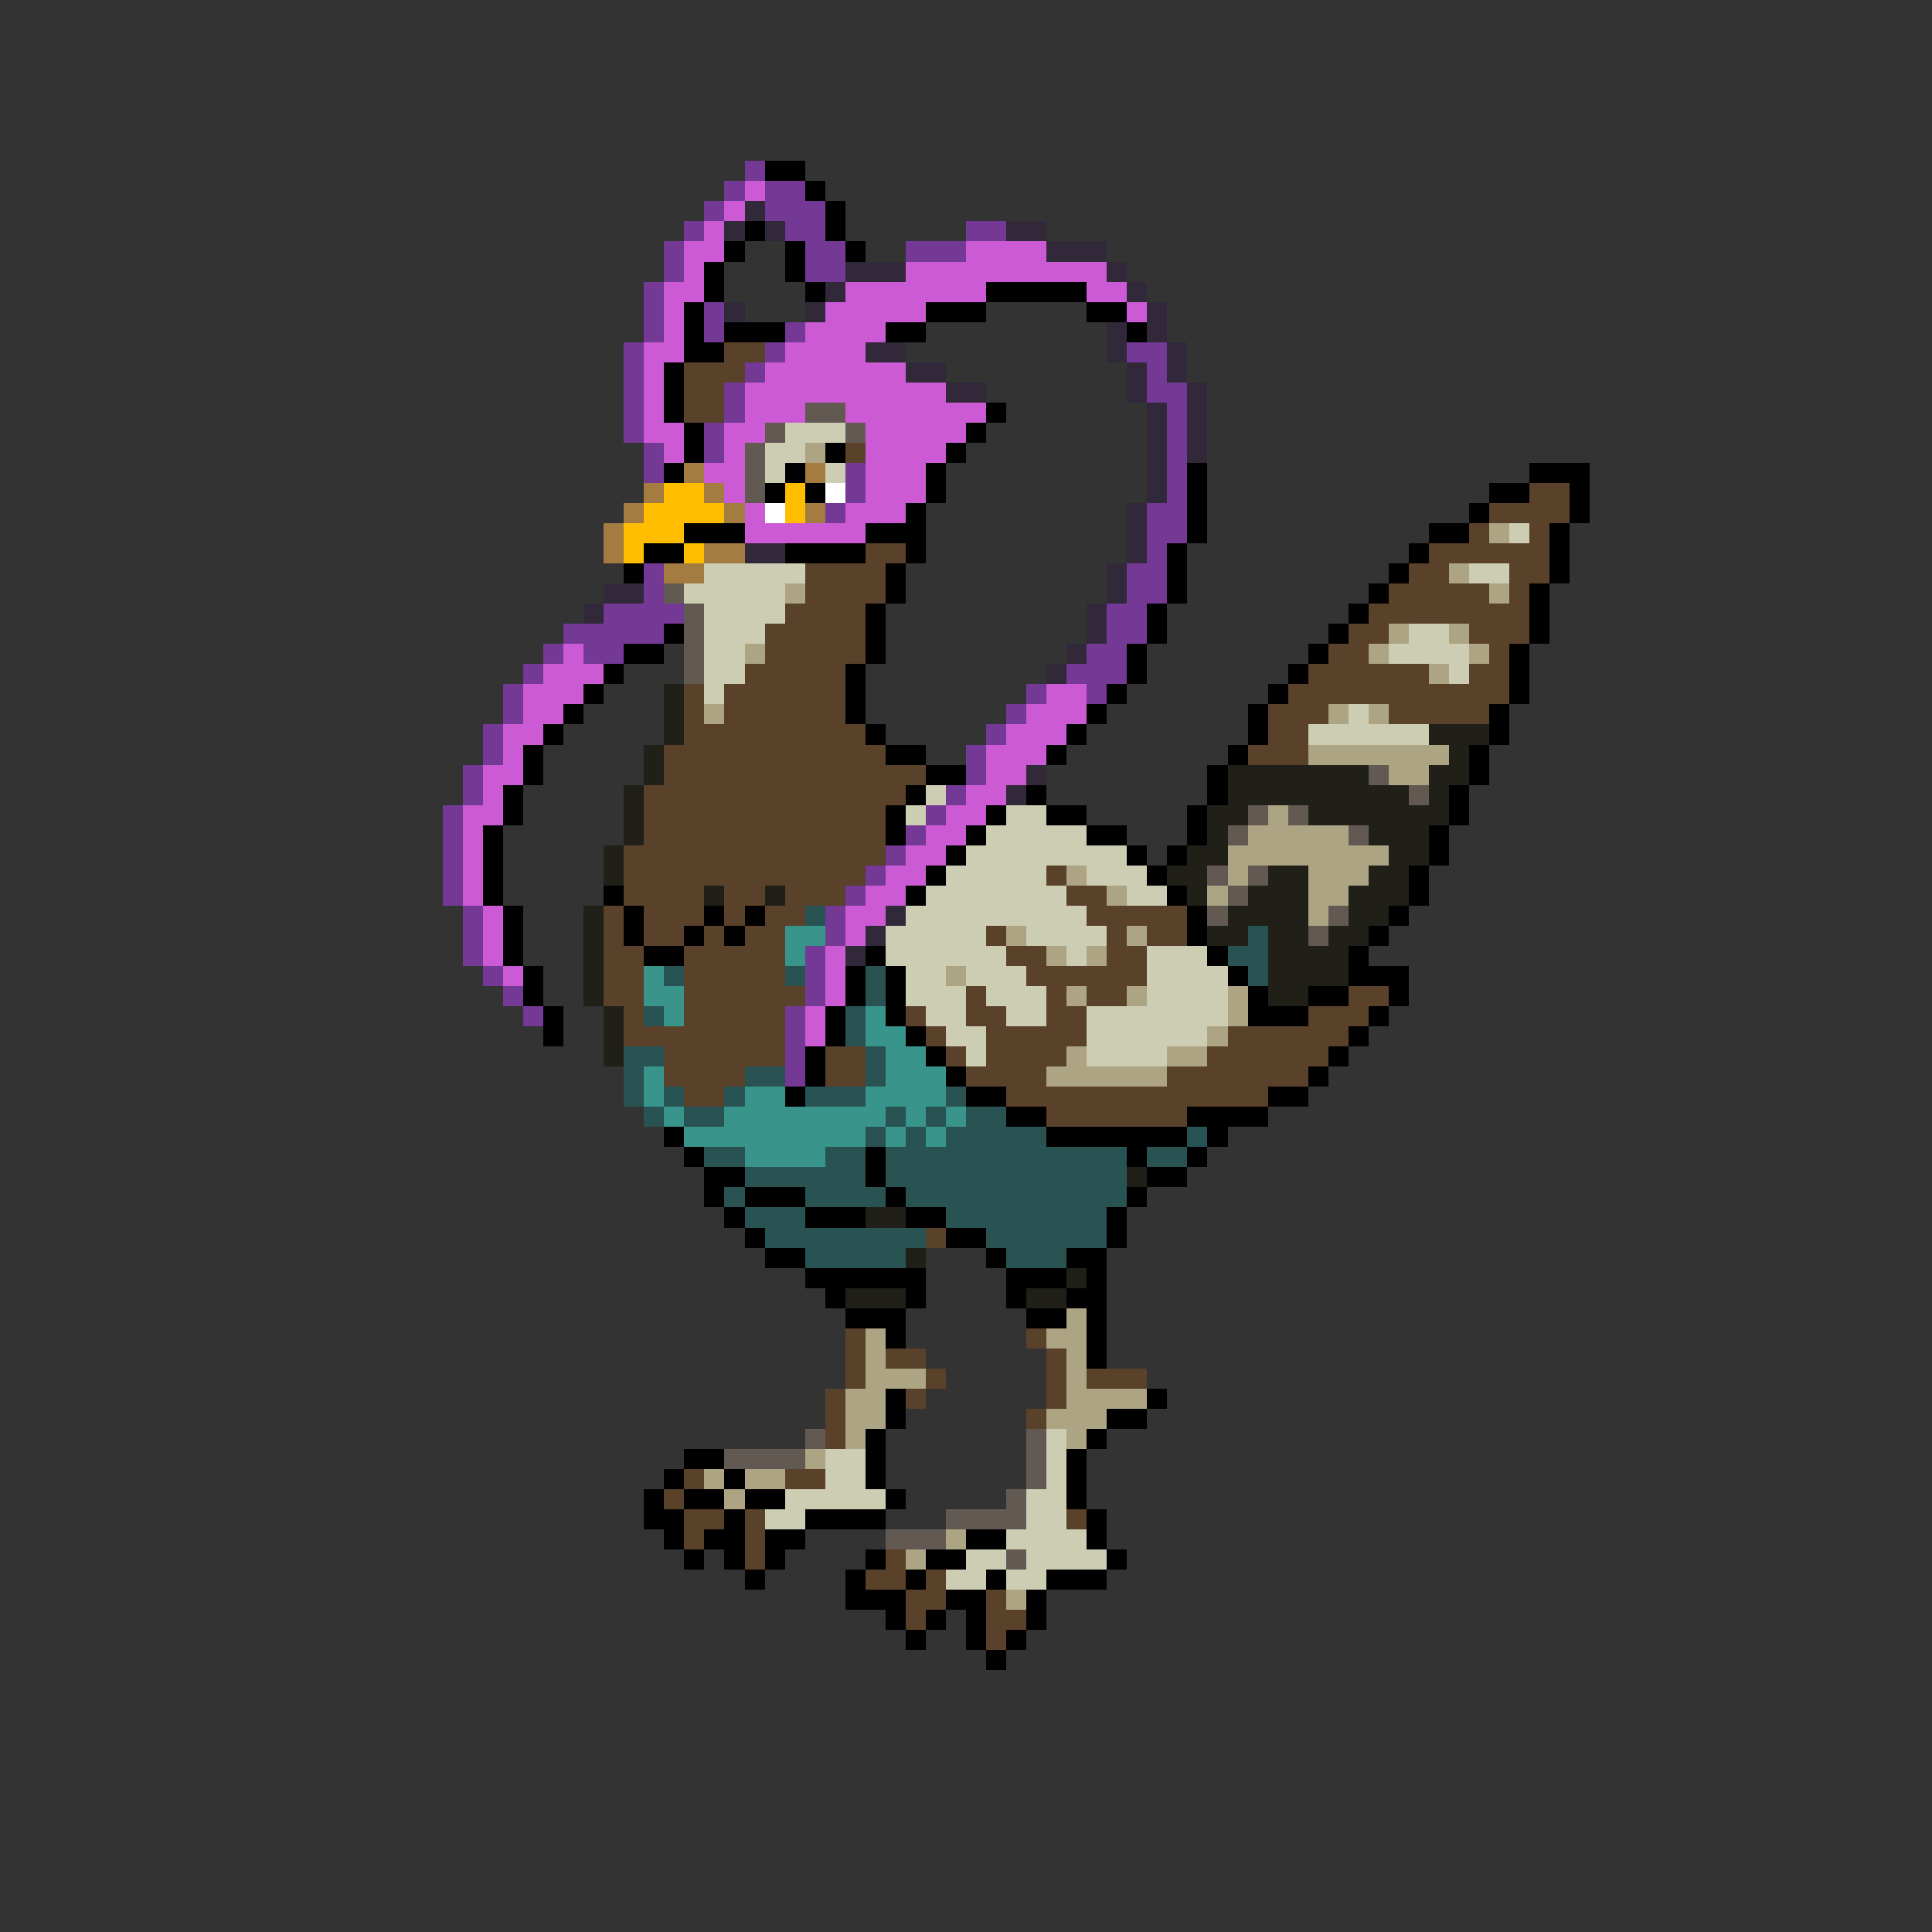 <svg xmlns="http://www.w3.org/2000/svg" viewBox="0 -0.5 96 96" shape-rendering="crispEdges">
<rect x="0" y="-0.5" width="96" height="96" fill="#333333" stroke="none"/>
<path stroke="#733994" d="M37 8h1M36 9h1M38 9h2M35 10h1M38 10h3M34 11h1M39 11h2M48 11h2M33 12h1M40 12h2M45 12h3M33 13h1M40 13h2M32 14h1M32 15h1M35 15h1M32 16h1M35 16h1M39 16h1M31 17h1M38 17h1M56 17h2M31 18h1M37 18h1M57 18h1M31 19h1M36 19h1M57 19h2M31 20h1M36 20h1M58 20h1M31 21h1M35 21h1M58 21h1M32 22h1M35 22h1M58 22h1M32 23h1M42 23h1M58 23h1M42 24h1M58 24h1M41 25h1M57 25h2M57 26h2M57 27h1M32 28h1M56 28h2M32 29h1M56 29h2M30 30h4M55 30h2M28 31h5M55 31h2M27 32h1M29 32h2M54 32h2M26 33h1M53 33h3M25 34h1M51 34h1M54 34h1M25 35h1M50 35h1M24 36h1M49 36h1M24 37h1M48 37h1M23 38h1M48 38h1M23 39h1M47 39h1M22 40h1M46 40h1M22 41h1M45 41h1M22 42h1M44 42h1M22 43h1M43 43h1M22 44h1M42 44h1M23 45h1M41 45h1M23 46h1M41 46h1M23 47h1M40 47h1M24 48h1M40 48h1M25 49h1M40 49h1M26 50h1M39 50h1M39 51h1M39 52h1M39 53h1" />
<path stroke="#000000" d="M38 8h2M40 9h1M41 10h1M37 11h1M41 11h1M36 12h1M39 12h1M42 12h1M35 13h1M39 13h1M35 14h1M40 14h1M49 14h5M34 15h1M46 15h3M54 15h2M34 16h1M36 16h3M44 16h2M56 16h1M34 17h2M33 18h1M33 19h1M33 20h1M49 20h1M34 21h1M48 21h1M34 22h1M41 22h1M47 22h1M33 23h1M39 23h1M46 23h1M59 23h1M76 23h3M38 24h1M40 24h1M46 24h1M59 24h1M74 24h2M78 24h1M45 25h1M59 25h1M73 25h1M78 25h1M34 26h3M43 26h3M59 26h1M71 26h2M77 26h1M32 27h2M39 27h4M45 27h1M58 27h1M70 27h1M77 27h1M31 28h1M44 28h1M58 28h1M69 28h1M77 28h1M44 29h1M58 29h1M68 29h1M76 29h1M43 30h1M57 30h1M67 30h1M76 30h1M33 31h1M43 31h1M57 31h1M66 31h1M76 31h1M31 32h2M43 32h1M56 32h1M65 32h1M75 32h1M30 33h1M42 33h1M56 33h1M64 33h1M75 33h1M29 34h1M42 34h1M55 34h1M63 34h1M75 34h1M28 35h1M42 35h1M54 35h1M62 35h1M74 35h1M27 36h1M43 36h1M53 36h1M62 36h1M74 36h1M26 37h1M44 37h2M52 37h1M61 37h1M73 37h1M26 38h1M46 38h2M60 38h1M73 38h1M25 39h1M45 39h1M51 39h1M60 39h1M72 39h1M25 40h1M44 40h1M49 40h1M52 40h2M59 40h1M72 40h1M24 41h1M44 41h1M48 41h1M54 41h2M59 41h1M71 41h1M24 42h1M47 42h1M56 42h1M58 42h1M71 42h1M24 43h1M46 43h1M57 43h1M70 43h1M24 44h1M30 44h1M45 44h1M58 44h1M70 44h1M25 45h1M31 45h1M35 45h1M37 45h1M59 45h1M69 45h1M25 46h1M31 46h1M34 46h1M36 46h1M59 46h1M68 46h1M25 47h1M32 47h2M43 47h1M60 47h1M67 47h1M26 48h1M42 48h1M44 48h1M61 48h1M67 48h3M26 49h1M42 49h1M44 49h1M62 49h1M65 49h2M69 49h1M27 50h1M41 50h1M44 50h1M62 50h3M68 50h1M27 51h1M41 51h1M45 51h1M67 51h1M40 52h1M46 52h1M66 52h1M40 53h1M47 53h1M65 53h1M39 54h1M48 54h2M63 54h2M50 55h2M59 55h4M33 56h1M52 56h7M60 56h1M34 57h1M43 57h1M56 57h1M59 57h1M35 58h2M43 58h1M57 58h2M35 59h1M37 59h3M44 59h1M56 59h1M36 60h1M40 60h3M45 60h2M55 60h1M37 61h1M47 61h2M55 61h1M38 62h2M49 62h1M53 62h2M40 63h6M50 63h3M54 63h1M41 64h1M45 64h1M50 64h1M53 64h2M42 65h3M51 65h2M54 65h1M44 66h1M54 66h1M54 67h1M44 69h1M57 69h1M44 70h1M55 70h2M43 71h1M54 71h1M34 72h2M43 72h1M53 72h1M33 73h1M36 73h1M43 73h1M53 73h1M32 74h1M34 74h2M37 74h2M44 74h1M53 74h1M32 75h2M36 75h1M40 75h4M54 75h1M33 76h1M35 76h2M38 76h2M48 76h2M54 76h1M34 77h1M36 77h1M38 77h1M43 77h1M46 77h2M55 77h1M37 78h1M42 78h1M45 78h1M49 78h1M52 78h3M42 79h3M47 79h2M51 79h1M44 80h1M46 80h1M48 80h1M51 80h1M45 81h1M48 81h1M50 81h1M49 82h1" />
<path stroke="#cd5ad5" d="M37 9h1M36 10h1M35 11h1M34 12h2M48 12h4M34 13h1M45 13h10M33 14h2M42 14h7M54 14h2M33 15h1M41 15h5M56 15h1M33 16h1M40 16h4M32 17h2M39 17h4M32 18h1M38 18h7M32 19h1M37 19h10M32 20h1M37 20h3M42 20h7M32 21h2M36 21h2M43 21h5M33 22h1M36 22h1M43 22h4M35 23h2M43 23h3M36 24h1M43 24h3M37 25h1M42 25h3M37 26h6M28 32h1M27 33h3M26 34h3M52 34h2M26 35h2M51 35h3M25 36h2M50 36h3M25 37h1M49 37h3M24 38h2M49 38h2M24 39h1M48 39h2M23 40h2M47 40h2M23 41h1M46 41h2M23 42h1M45 42h2M23 43h1M44 43h2M23 44h1M43 44h2M24 45h1M42 45h2M24 46h1M42 46h1M24 47h1M41 47h1M25 48h1M41 48h1M41 49h1M40 50h1M40 51h1" />
<path stroke="#312939" d="M37 10h1M36 11h1M38 11h1M50 11h2M52 12h3M42 13h3M55 13h1M41 14h1M56 14h1M36 15h1M40 15h1M57 15h1M55 16h1M57 16h1M43 17h2M55 17h1M58 17h1M45 18h2M56 18h1M58 18h1M47 19h2M56 19h1M59 19h1M57 20h1M59 20h1M57 21h1M59 21h1M57 22h1M59 22h1M57 23h1M57 24h1M56 25h1M56 26h1M37 27h2M56 27h1M55 28h1M30 29h2M55 29h1M29 30h1M54 30h1M54 31h1M53 32h1M52 33h1M51 38h1M50 39h1M44 45h1M43 46h1M42 47h1" />
<path stroke="#5a4129" d="M36 17h2M34 18h3M34 19h2M34 20h2M42 22h1M76 24h2M74 25h4M73 26h1M76 26h1M43 27h2M71 27h6M40 28h4M70 28h2M75 28h2M40 29h4M69 29h5M75 29h1M39 30h4M68 30h8M38 31h5M67 31h2M73 31h3M38 32h5M66 32h2M74 32h1M37 33h5M65 33h6M73 33h2M34 34h1M36 34h6M64 34h11M34 35h1M36 35h6M63 35h3M69 35h5M34 36h9M63 36h2M33 37h11M62 37h3M33 38h13M32 39h13M32 40h12M32 41h12M31 42h13M31 43h12M52 43h1M31 44h4M36 44h2M39 44h3M53 44h2M30 45h1M32 45h3M36 45h1M38 45h2M54 45h5M30 46h1M32 46h2M35 46h1M37 46h2M49 46h1M55 46h1M57 46h2M30 47h2M34 47h5M50 47h2M55 47h2M30 48h2M34 48h5M51 48h6M30 49h2M34 49h6M48 49h1M52 49h1M54 49h2M67 49h2M31 50h1M34 50h5M45 50h1M48 50h2M52 50h2M65 50h3M31 51h8M46 51h1M49 51h5M61 51h6M33 52h6M41 52h2M47 52h1M49 52h4M60 52h6M33 53h4M41 53h2M48 53h4M58 53h7M34 54h2M50 54h13M52 55h7M46 61h1M42 66h1M51 66h1M42 67h1M44 67h2M52 67h1M42 68h1M46 68h1M52 68h1M54 68h3M41 69h1M45 69h1M52 69h1M41 70h1M51 70h1M41 71h1M34 73h1M39 73h2M33 74h1M34 75h2M37 75h1M53 75h1M34 76h1M37 76h1M37 77h1M44 77h1M43 78h2M46 78h1M45 79h2M49 79h1M45 80h1M49 80h2M49 81h1" />
<path stroke="#625a52" d="M40 20h2M38 21h1M42 21h1M37 22h1M37 23h1M37 24h1M33 29h1M34 30h1M34 31h1M34 32h1M34 33h1M68 38h1M70 39h1M62 40h1M64 40h1M61 41h1M67 41h1M60 43h1M62 43h1M61 44h1M60 45h1M66 45h1M65 46h1M40 71h1M51 71h1M36 72h4M51 72h1M51 73h1M50 74h1M47 75h4M44 76h3M50 77h1" />
<path stroke="#cdcdb4" d="M39 21h3M38 22h2M38 23h1M41 23h1M75 26h1M35 28h5M73 28h2M34 29h5M35 30h4M35 31h3M70 31h2M35 32h2M69 32h4M35 33h2M72 33h1M35 34h1M67 35h1M65 36h6M46 39h1M45 40h1M50 40h2M49 41h5M48 42h8M47 43h5M54 43h3M46 44h7M56 44h2M45 45h9M44 46h5M51 46h4M44 47h6M53 47h1M57 47h3M45 48h2M48 48h3M57 48h4M45 49h3M49 49h3M57 49h4M46 50h2M50 50h2M54 50h7M47 51h2M54 51h6M48 52h1M54 52h4M52 71h1M41 72h2M52 72h1M41 73h2M52 73h1M39 74h5M51 74h2M38 75h2M51 75h2M50 76h4M48 77h2M51 77h4M47 78h2M50 78h2" />
<path stroke="#aca483" d="M40 22h1M74 26h1M72 28h1M39 29h1M74 29h1M69 31h1M72 31h1M37 32h1M68 32h1M73 32h1M71 33h1M35 35h1M66 35h1M68 35h1M65 37h7M69 38h2M63 40h1M62 41h5M61 42h8M53 43h1M61 43h1M65 43h3M55 44h1M60 44h1M65 44h2M65 45h1M50 46h1M56 46h1M52 47h1M54 47h1M47 48h1M53 49h1M56 49h1M61 49h1M61 50h1M60 51h1M53 52h1M58 52h2M52 53h6M53 65h1M43 66h1M52 66h2M43 67h1M53 67h1M43 68h3M53 68h1M42 69h2M53 69h4M42 70h2M52 70h3M42 71h1M53 71h1M40 72h1M35 73h1M37 73h2M36 74h1M47 76h1M45 77h1M50 79h1" />
<path stroke="#a47b41" d="M34 23h1M40 23h1M32 24h1M35 24h1M31 25h1M36 25h1M40 25h1M30 26h1M30 27h1M35 27h2M33 28h2" />
<path stroke="#ffbd00" d="M33 24h2M39 24h1M32 25h4M39 25h1M31 26h3M31 27h1M34 27h1" />
<path stroke="#ffffff" d="M41 24h1M38 25h1" />
<path stroke="#202018" d="M33 34h1M33 35h1M33 36h1M71 36h3M32 37h1M72 37h1M32 38h1M61 38h7M71 38h2M31 39h1M61 39h9M71 39h1M31 40h1M60 40h2M65 40h7M31 41h1M60 41h1M68 41h3M30 42h1M59 42h2M69 42h2M30 43h1M58 43h2M63 43h2M68 43h2M35 44h1M38 44h1M59 44h1M62 44h3M67 44h3M29 45h1M61 45h4M67 45h2M29 46h1M60 46h2M63 46h2M66 46h2M29 47h1M63 47h4M29 48h1M63 48h4M29 49h1M63 49h2M30 50h1M30 51h1M30 52h1M56 58h1M43 60h2M45 62h1M53 63h1M42 64h3M51 64h2" />
<path stroke="#295252" d="M40 45h1M62 46h1M61 47h2M33 48h1M39 48h1M43 48h1M62 48h1M43 49h1M32 50h1M42 50h1M42 51h1M31 52h2M43 52h1M31 53h1M37 53h2M43 53h1M31 54h1M33 54h1M36 54h1M40 54h3M47 54h1M32 55h1M34 55h2M44 55h1M46 55h1M48 55h2M43 56h1M45 56h1M47 56h5M59 56h1M35 57h2M41 57h2M44 57h12M57 57h2M37 58h6M44 58h12M36 59h1M40 59h4M45 59h11M37 60h3M47 60h8M38 61h8M49 61h6M40 62h5M50 62h3" />
<path stroke="#39948b" d="M39 46h2M39 47h1M32 48h1M32 49h2M33 50h1M43 50h1M43 51h2M44 52h2M32 53h1M44 53h3M32 54h1M37 54h2M43 54h4M33 55h1M36 55h8M45 55h1M47 55h1M34 56h9M44 56h1M46 56h1M37 57h4" />
</svg>